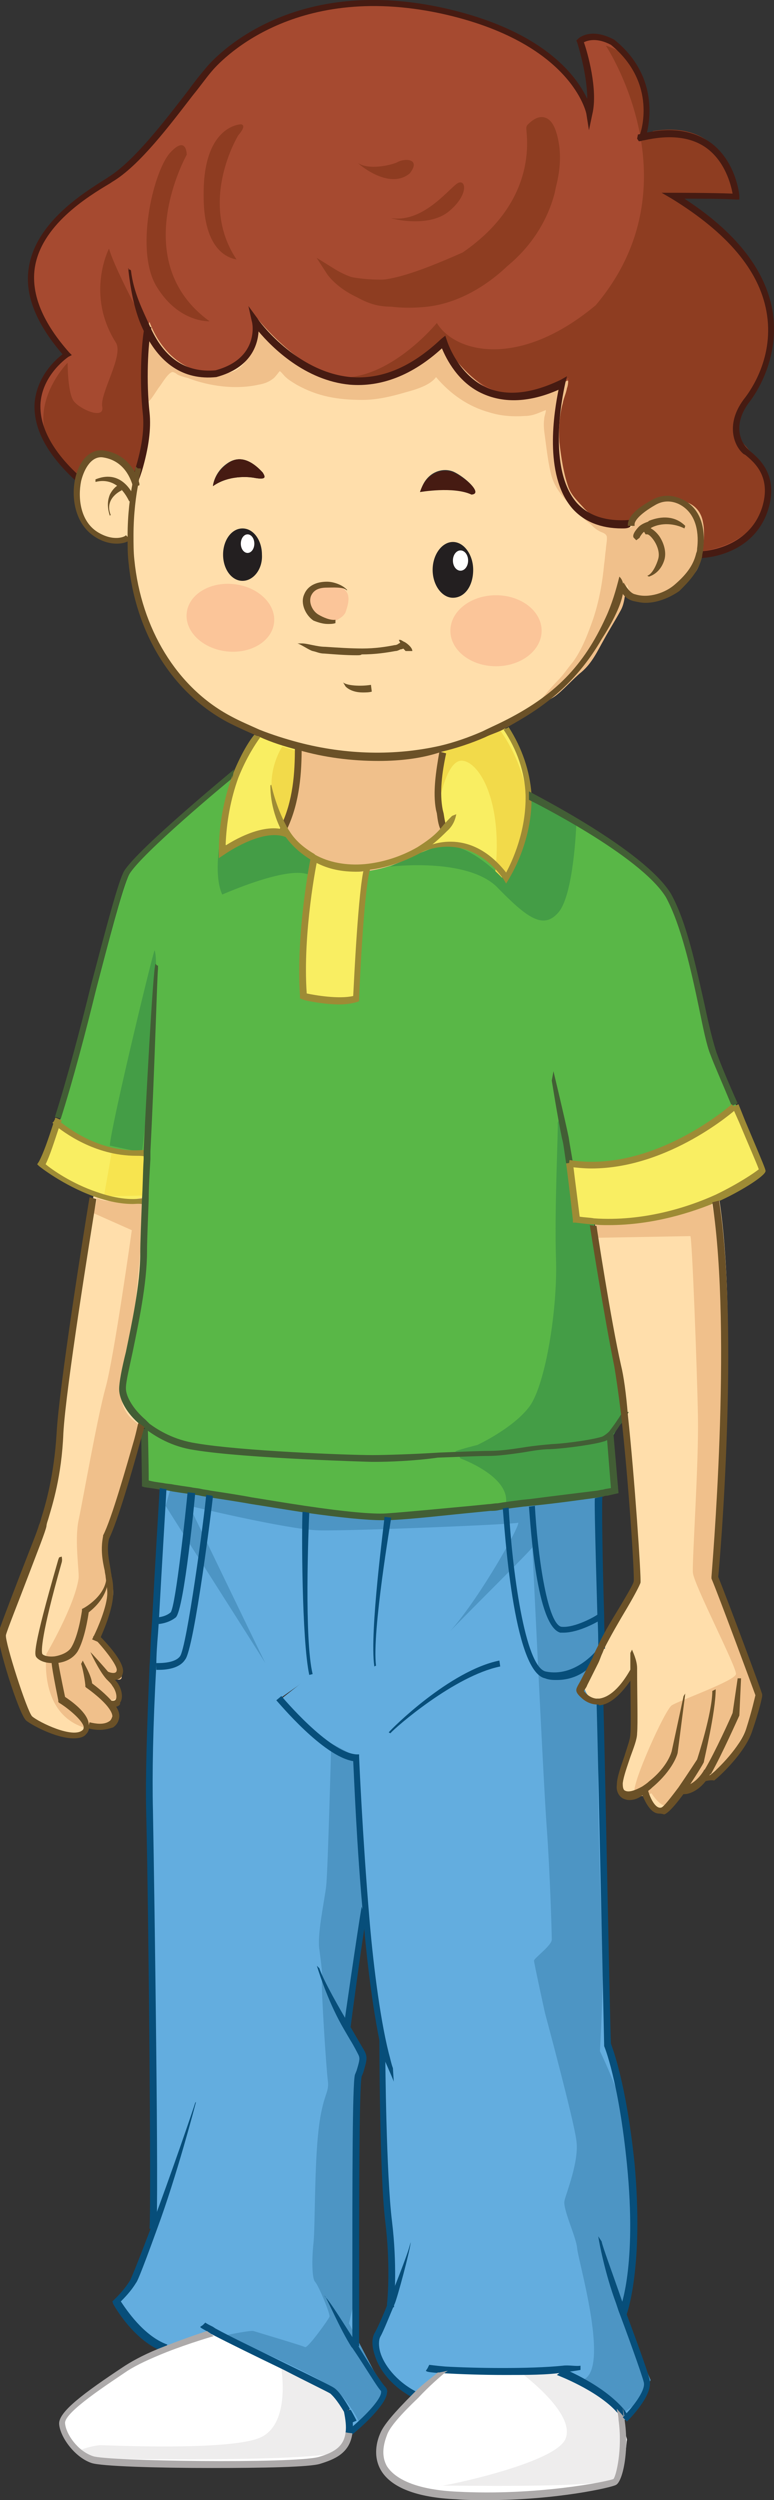 <?xml version="1.0" encoding="utf-8"?>
<!-- Generator: Adobe Illustrator 21.1.0, SVG Export Plug-In . SVG Version: 6.00 Build 0)  -->
<svg version="1.1" id="Layer_1" xmlns="http://www.w3.org/2000/svg" xmlns:xlink="http://www.w3.org/1999/xlink" x="0px" y="0px"
	 viewBox="0 0 91.6 295.7" style="enable-background:new 0 0 91.6 295.7;" xml:space="preserve">
<rect x="0" y="0" width="91.6" height="295.7" fill="#333333" stroke="none"/>
<style type="text/css">
	.st0{fill:#A64A30;}
	.st1{fill:#FFDEAB;}
	.st2{fill:#63ADDF;}
	.st3{fill:#59B747;}
	.st4{fill:#F9EE62;}
	.st5{fill:#FFFFFF;}
	.st6{fill:#461B12;}
	.st7{fill:#231F20;}
	.st8{fill:#F2DA4A;}
	.st9{fill:#8E3D21;}
	.st10{fill:none;stroke:#8E3D21;stroke-miterlimit:10;}
	.st11{fill:#8E3C21;}
	.st12{fill:#449D46;}
	.st13{fill:#F7E44F;}
	.st14{fill:#F0C08B;}
	.st15{fill:#4D95C4;}
	.st16{fill:#EEEDED;}
	.st17{fill:#FBC599;}
	.st18{fill:#6B5127;}
	.st19{fill:#9E8B35;}
	.st20{fill:#425E35;}
	.st21{fill:#074E7A;}
	.st22{fill:#ADAAAA;}
</style>
<g>
	<g>
		<g>
			<path class="st0" d="M77.4,59.4c-0.5,0.3-2.6,1.4-2.7,2.6c-12.5,1.1-8-16.6-8-16.6c-11.2,5.3-14.1-4.9-14.1-4.9
				C40.4,52.3,30.3,38,30.3,38s1,4.7-4.7,6.2c-4.4,0.5-6.8-2.4-8.2-5.5c-0.3,1.9-0.6,6.5-0.2,10.1c0.3,2.5-0.4,5.3-0.9,6.8l0,0
				c0,0.2-0.2,0.8-0.3,1.6c-0.2-0.7-1-3.2-3.8-3.6c-1.5-0.3-2.6,1.2-3,3C-0.7,47.6,8,42,8,42c-10.6-11.6,1.2-18.3,5.2-20.8
				c4-2.5,9-9.9,11.5-12.9c2.5-3,11.5-10.4,27.5-6.9c16,3.5,17.5,12.2,17.5,12.2c0.7-3.3-1.1-8.6-1.1-8.6S70,3.6,72.5,5
				C78.5,9.8,76,16.1,76,16.1l0,0.1c10.2-2.4,11,7.1,11,7.1c-2.3-0.1-7.4-0.1-7.4-0.1c16.7,10.2,11.1,21.1,8.8,24
				c-2.3,2.9-1.2,5.3-0.2,6.2c1,0.9,3.6,2.6,2.3,6.8c-1.7,5-7.1,5.4-7.6,5.4l-0.3-0.1c0.1-0.2,0.1-0.4,0.1-0.6
				c0.3-2.2-0.2-4.6-2.4-5.7C79.4,58.9,78.3,58.9,77.4,59.4z"/>
		</g>
		<g id="XMLID_3_">
			<g>
				<g>
					<path class="st1" d="M88.7,204.5c-0.8,2.3-3.5,4.9-4.4,5.6l-0.5-0.4c-1.2,1.8-2.7,2.2-3,2l-0.2-0.2c-0.9,1.2-1.8,2.4-2.3,2.5
						c-1.1,0.3-1.8-1.8-1.9-2.2c-1.9,1.2-2.9,0.6-2.9-0.8c0.1-1.6,1.6-4.6,1.6-6c0.1-1,0-5.2,0-7.7c-1.6,2.8-3.1,3.7-4.1,3.8
						c-1.4,0.1-2.3-1.1-2.3-1.2c0-0.2,0.9-1.6,1.8-3.5c0.2-0.3,0.3-0.7,0.5-1.1c0.1-0.2,0.2-0.4,0.3-0.6c1.2-2.5,4.1-7,4.3-7.7
						c0.1-0.6-0.6-12-1.5-19.8c-0.3-2.4-0.6-4.5-0.8-5.8c-1.1-5.3-2.9-16.7-2.9-16.7l0-0.3c5.8,0.4,10.9-1.2,14.6-2.9l0.1,0.2
						c2.5,15.9-0.3,44.6-0.3,44.6c1.1,2.5,5.2,13.9,5.2,13.9S89.6,201.9,88.7,204.5z"/>
				</g>
				<g>
					<path class="st2" d="M74.6,256c1.3,12.3-0.8,17.1-0.8,17.1l-0.2,0.1c1.4,3.8,2.9,7.7,3,8.6c0.3,1.6-2.6,4.4-2.6,4.4l-0.4,0.1
						c0-0.4-0.1-0.8-0.2-1.2c-2.4-2.8-6.7-4.4-6.7-4.4l0-0.3c-4,0.4-10.6,0.3-13.9,0.1c-0.3,0.3-1.8,1.6-3.4,3.1l-0.2-0.2
						c-3.8-2-5.2-5.6-4.4-7.1c0.3-0.6,1-2.1,1.7-3.8c0.1-1.1,0.3-5.1-0.2-9.8c-0.7-5.6-0.8-19.5-0.8-19.5l0.4-0.1
						c-1-4-1.8-10.1-2.3-16.1c-0.9-9.6-1.2-18.9-1.2-18.9c-3.5-0.3-9.2-7.1-9.2-7.1L37,198c-1-4.4-0.9-18.4-0.8-19.5
						c3.6,0.5,7.7,1,9.7,0.9c3.4-0.2,8.9-0.8,12.1-1.1c0.5,0,1.1-0.1,1.8-0.2l0,0.4c0,0,1,18.8,4.7,19.6c3.7,0.8,5.6-1.8,5.6-1.8
						l0.3,0.1c-0.8,1.8-1.8,3.3-1.8,3.5c0,0.1,0.8,1.3,2.3,1.2c0.2,7.1,0.9,40.7,0.9,40.7S73.5,245.8,74.6,256z"/>
				</g>
				<g>
					<path class="st1" d="M25.2,57.5c2.1-1.5,4.8-1,4.8-1c1.6,0.3,1.4-0.1,1.1-0.6c-0.9-1-2.5-2.3-4.2-1.1
						C25.3,55.9,25.2,57.5,25.2,57.5z M74.6,62.1c0.1-1.2,2.2-2.3,2.7-2.6c0.9-0.5,2-0.6,3-0.1c2.3,1,2.7,3.4,2.4,5.7
						c0,0.2-0.1,0.4-0.1,0.6c-0.4,1.6-1.3,2.8-2.6,3.9c-1.3,1.1-3.4,1.8-5,1.3c-0.7-0.2-1.1-0.6-1.4-1.2l-0.2,0
						c-0.3,1.7-0.8,3.3-1.7,4.8c-1.7,3-4.5,6-7.1,8.2c-1.5,1.3-3.2,2.5-5,3.4c-0.7,0.4-1.5,0.8-2.2,1.1c-1.6,0.7-3.3,1.3-5.1,1.7
						c-5.5,1.3-11.5,1.1-17-0.4c-1.6-0.4-3.2-0.9-4.7-1.6c-1.2-0.5-2.3-1-3.4-1.6c-6.9-3.7-10.9-11.1-11.6-18.8
						c-0.1-1-0.1-2-0.1-2.9c0-2.5,0.3-4.8,0.6-6.2c0.2-0.9,0.3-1.5,0.3-1.6l0,0c0.5-1.5,1.2-4.2,0.9-6.8c-0.4-3.6-0.2-8.2,0.2-10.1
						c1.4,3.1,3.8,6,8.2,5.5c5.7-1.5,4.7-6.2,4.7-6.2s10.1,14.2,22.3,2.5c0,0,2.9,10.2,14.1,4.9C66.7,45.4,62.1,63.2,74.6,62.1z
						 M55.8,58.4c1.3-0.1-0.8-2-2.1-2.6c-1.4-0.6-3.3,0.1-3.9,2.2C49.7,58.1,53.8,57.5,55.8,58.4z M55.7,67.5c0-1.6-0.9-2.9-2-2.9
						c-1.1,0-2.1,1.3-2.1,2.9c0,1.6,0.9,2.9,2.1,2.9C54.7,70.4,55.7,69.1,55.7,67.5z M30.7,65.5c0-1.5-0.9-2.7-1.9-2.7
						c-1.1,0-1.9,1.2-1.9,2.7c0,1.5,0.9,2.7,1.9,2.7C29.8,68.3,30.7,67,30.7,65.5z"/>
				</g>
				<g>
					<path class="st1" d="M6.5,196.4c-0.1,0.2,0.8,4.5,0.8,4.5s2.8,1.7,3,3.1c0.1,0.3,0,0.6-0.2,0.8c-1.3,1.3-5.7-0.9-6.6-1.6
						c-0.8-0.7-3.4-9-3.2-10c0.2-1,4.6-11.8,4.8-12.9c0.3-1.1,1.7-4.8,2.1-11c0.3-5.8,3.6-25.9,3.9-28.1c1.8,0.6,3.8,1,5.8,0.7
						c-0.1,2.8-0.2,5-0.2,6.2c0.1,5.9-2.4,14.1-2.4,16.1c0,1.1,0.8,2.6,2.4,4c-0.2,0.4-2.9,10.9-4.3,13.5c-0.3,1.6,0.1,3.1,0.3,4.6
						l-0.6,0.1c0.1,2.6-2.3,4.1-2.3,4.1s-0.4,3.1-1.3,4.6c-0.4,0.7-1.3,1.1-2.2,1.2L6.5,196.4z"/>
				</g>
				<g>
					<path class="st3" d="M86.9,130.9c0,0-9.3,8.3-19.5,6.6c0.4,3,0.8,6.7,0.8,6.7c0.7,0.1,1.4,0.2,2.1,0.2l0,0.3
						c0,0,1.7,11.4,2.9,16.7c0.3,1.3,0.6,3.3,0.8,5.8c-0.1,0.2-0.3,0.6-0.6,1c-0.2,0.3-0.6,0.9-1,1.4c-0.3,0.3-0.6,0.6-0.9,0.7
						c-0.9,0.3-4,0.8-6.1,0.9c-2.1,0.1-5,0.8-7.3,0.8c-2.3,0-11.6,0.6-13.9,0.5c-2.4-0.1-15.5-0.5-21-1.4c-2.3-0.4-4.2-1.3-5.6-2.4
						c-0.2-0.2-0.4-0.3-0.5-0.5c-1.6-1.3-2.4-2.9-2.4-4c0-2.1,2.5-10.2,2.4-16.1c0-1.3,0.1-3.5,0.2-6.2c0.1-1.7,0.2-3.6,0.3-5.6h0
						c-5.5,0.5-9.7-2.8-10.6-3.6c0.1-0.2,0.1-0.3,0.2-0.5c3-9.7,6.9-26.9,8.2-29c1.6-2.6,12.3-11.4,12.5-11.5l0.3,0.1
						c-0.8,2.3-1.6,5.2-1.6,8.9c0,0,4.6-3.3,7.6-2.1l0,0c0.7,1.1,1.7,2.1,3.1,2.9c-0.2,1-1.8,9.4-1.3,16.4c0,0,4.2,1,6.2,0.3
						c0,0,0.5-12.6,1.3-15.4v-0.1c2.2-0.2,4.4-0.9,6.3-2.1l0.1,0.3c0.6-0.3,5.6-2.9,9.9,3.1c0,0,2.9-4.3,2.7-9.9l0.3,0
						c0,0,13.3,6.7,16.5,11.9c2.9,5.2,4.1,15.5,5.3,18.7c0.5,1.3,1.5,3.6,2.5,6c0,0,0,0.1,0.1,0.1L86.9,130.9z"/>
				</g>
				<g>
					<path class="st2" d="M22.6,176.3c-0.1,1.4-1.5,14.2-2.2,14.8c-0.8,0.7-2,0.7-2,0.7h-0.1c0.4-7.6,0.8-14.2,0.9-16
						C20.2,175.9,21.4,176.1,22.6,176.3z"/>
				</g>
				<g>
					<path class="st4" d="M11.2,141.1c-3.6-1.3-6.4-3.6-6.4-3.6c0.6-1,1.2-2.8,1.9-4.9c0.9,0.8,5.1,4.1,10.6,3.6h0
						c-0.1,2-0.2,3.9-0.3,5.6C15.1,142.2,13,141.8,11.2,141.1z"/>
				</g>
				<g>
					<path class="st2" d="M18.5,191.8c0,0,1.2,0,2-0.7c0.7-0.6,2.1-13.4,2.2-14.8c0.8,0.1,1.6,0.3,2.3,0.4
						c-0.2,1.5-2.4,18.5-3.3,19.5c-0.9,1-3.1,0.9-3.1,0.9l-0.4,0C18.2,195.3,18.3,193.5,18.5,191.8L18.5,191.8z"/>
				</g>
				<g>
					<path class="st3" d="M19.3,175.8c-1.2-0.2-2-0.3-2-0.3s-0.1-6.3-0.1-6.5l0.2-0.3c1.4,1.1,3.3,2,5.6,2.4
						c5.5,0.9,18.6,1.4,21,1.4c2.4,0.1,11.6-0.5,13.9-0.5c2.3,0,5.1-0.7,7.3-0.8c2.1-0.1,5.3-0.6,6.1-0.9c0.3-0.1,0.7-0.4,0.9-0.7
						l0.6,6.7c0,0,0,0-1,0.2c-0.2,0-0.5,0.1-1,0.2c-1.7,0.2-5,0.7-8,1c-1.2,0.1-2.3,0.3-3.2,0.4c-0.7,0.1-1.3,0.2-1.8,0.2
						c-3.2,0.3-8.7,0.9-12.1,1.1c-2,0.1-6.1-0.4-9.7-0.9c-2.6-0.4-5-0.8-6.3-1c-1.1-0.2-3-0.5-5-0.8c-0.8-0.1-1.6-0.3-2.3-0.4
						C21.4,176.1,20.2,175.9,19.3,175.8z"/>
				</g>
				<g>
					<path class="st1" d="M11.5,193.6c0.8,0.8,3.1,3.3,2.7,4.2c-0.2,0.6-0.8,0.6-1.3,0.5c0.3,0.3,0.6,0.6,0.7,0.8
						c0.7,0.8,1,2.8-0.8,2.3l-0.1,0.1c0.4,0.5,0.7,1.1,0.7,1.5c-0.3,1.4-2.1,1.2-3.1,0.9h0c-0.2-1.3-3-3.1-3-3.1s-0.9-4.3-0.8-4.5
						l0-0.1c0.8-0.1,1.7-0.5,2.2-1.2c0.9-1.5,1.3-4.6,1.3-4.6s2.4-1.5,2.3-4.1l0.6-0.1c0.1,0.7,0.2,1.3,0.2,2
						C13.1,190,12,192.6,11.5,193.6z"/>
				</g>
				<g>
					<path class="st5" d="M41.4,287.8c-0.2,1.8-1.5,2.7-3.5,3.3c-2.8,0.8-25.1,0.6-26.9-0.1c-1.8-0.7-3.4-2.9-3.5-4.3
						c-0.1-1.4,4.4-4.4,7.6-6.5c1.2-0.8,2.9-1.6,4.6-2.3c2.8-1.1,5.6-1.9,5.6-1.9l0.1-0.2c3.6,1.9,13.4,6.6,14,7
						c0.5,0.3,1.2,1.5,1.8,2.4v0C41.4,286.2,41.4,287.1,41.4,287.8z"/>
				</g>
				<g>
					<path class="st1" d="M37.1,101.5c-1.4-0.8-2.4-1.9-3.1-2.9c-0.1-0.2-0.2-0.4-0.3-0.6c1.4-3,1.7-6.2,1.7-9.5l0-0.1
						c5.5,1.5,11.5,1.7,17,0.4l0,0.2c-0.4,2.1-0.8,4.7-0.4,6.8c0.1,0.8,0.3,1.8,0.6,2.4l0,0c-0.8,0.9-1.8,1.8-2.9,2.4
						c-1.9,1.1-4.1,1.8-6.3,2.1C41.2,102.9,39,102.6,37.1,101.5C37.2,101.5,37.1,101.5,37.1,101.5z"/>
				</g>
				<g>
					<path class="st2" d="M25.3,276c0,0-2.8,0.8-5.6,1.9l0-0.1c-3.5-1.2-5.9-5.5-5.9-5.5s1.2-1.1,2-2.3c0.3-0.5,1.3-3.1,2.5-6.4
						c0.3-2.4-0.1-37.4-0.4-49.3c-0.1-4.5,0.1-10.8,0.4-17.2l0.4,0c0,0,2.2,0.1,3.1-0.9c0.9-1,3.1-18,3.3-19.5c2,0.3,3.9,0.6,5,0.8
						c1.3,0.2,3.6,0.6,6.3,1c-0.1,1.1-0.2,15.1,0.8,19.5l-4.1,2.9c0,0,5.6,6.8,9.2,7.1c0,0,0.3,9.3,1.2,18.9l-0.4,0
						c-0.5,2.9-1.8,12.7-1.8,12.7l-0.1,0c0.9,1.6,1.7,2.9,1.8,3.1c0.3,0.6,0.1,0.9-0.4,2.7c-0.5,1.8-0.2,30.2-0.3,31.9
						c1.4,2.3,2.8,4.5,3.3,5.1c0.9,1.1-3.2,4.5-4,5.3c0.1-0.7,0-1.6-0.2-2.6v0c-0.6-0.9-1.3-2.1-1.8-2.4c-0.7-0.4-10.5-5.1-14-7
						L25.3,276z"/>
				</g>
				<g>
					<path class="st5" d="M73.5,286.2c0.6,3.8-0.3,7.2-0.8,7.4c-0.5,0.3-8.9,2.1-18.7,1.6c-9.8-0.5-9.7-4.8-8.6-7.2
						c0.5-1.1,2.2-2.9,3.8-4.5c1.6-1.5,3.1-2.8,3.4-3.1c3.3,0.2,10,0.3,13.9-0.1l0,0.3c0,0,4.3,1.7,6.7,4.4
						C73.4,285.4,73.5,285.8,73.5,286.2z"/>
				</g>
				<g>
					<path class="st4" d="M26.3,100.7c0-3.7,0.7-6.6,1.6-8.9c1.1-2.8,2.4-4.5,2.8-5c1.5,0.6,3.1,1.2,4.7,1.6l0,0.1
						c0,3.4-0.3,6.5-1.7,9.5c0.1,0.2,0.2,0.4,0.3,0.6l0,0C30.9,97.4,26.3,100.7,26.3,100.7z"/>
				</g>
				<g>
					<path class="st4" d="M87,130.8c1.5,3.6,3.1,7.3,3.1,7.5c0,0.2-2,1.7-5.3,3.3c-3.6,1.7-8.8,3.3-14.6,2.9c-0.7,0-1.4-0.1-2.1-0.2
						c0,0-0.4-3.7-0.8-6.7c10.2,1.6,19.5-6.6,19.5-6.6L87,130.8z"/>
				</g>
				<g>
					<path class="st2" d="M71.1,191.2c0,1.7,0.1,3,0.1,3.6c-0.1,0.2-0.2,0.4-0.3,0.6c-0.2,0.4-0.3,0.8-0.5,1.1l-0.3-0.1
						c0,0-2,2.6-5.6,1.8c-3.7-0.8-4.7-19.6-4.7-19.6l0-0.4c0.9-0.1,2-0.2,3.2-0.4v0c0,0,0.8,14.1,3.4,14.9
						C68.1,192.9,70.6,191.4,71.1,191.2z"/>
				</g>
				<g>
					<path class="st2" d="M70.9,176.7c-0.1,0.5,0.1,9.2,0.2,14.4c-0.4,0.3-3,1.8-4.8,1.5c-2.6-0.8-3.4-14.9-3.4-14.9v0
						C65.9,177.4,69.2,176.9,70.9,176.7z"/>
				</g>
				<g>
					<path class="st4" d="M52.6,98.2L52.6,98.2c-0.4-0.7-0.5-1.7-0.7-2.5c-0.4-2.1,0-4.7,0.4-6.8l0-0.2c1.7-0.4,3.4-1,5.1-1.7
						c0.8-0.3,1.5-0.7,2.2-1.1c2,2.8,2.7,5.6,2.8,8.2c0.2,5.5-2.7,9.9-2.7,9.9c-4.4-6-9.3-3.4-9.9-3.1l-0.1-0.3
						C50.8,100,51.8,99.1,52.6,98.2z"/>
				</g>
				<g>
					<path class="st6" d="M53.7,55.9c1.4,0.6,3.5,2.5,2.1,2.6c-2.1-1-6.1-0.3-6.1-0.3C50.4,56,52.3,55.3,53.7,55.9z"/>
				</g>
				<g>
					<path class="st7" d="M53.6,64.6c1.1,0,2,1.3,2,2.9c0,1.6-0.9,2.9-2,2.9c-1.1,0-2.1-1.3-2.1-2.9C51.6,65.9,52.5,64.6,53.6,64.6z
						"/>
				</g>
				<g>
					<path class="st4" d="M43.4,102.7L43.4,102.7c-0.8,2.9-1.3,15.5-1.3,15.5c-2,0.7-6.2-0.3-6.2-0.3c-0.5-7,1.1-15.4,1.3-16.4
						c0,0,0.1,0.1,0.1,0.1C39,102.6,41.2,102.9,43.4,102.7z"/>
				</g>
				<g>
					<path class="st6" d="M31.1,55.9c0.3,0.5,0.5,0.9-1.1,0.6c0,0-2.7-0.5-4.8,1c0,0,0.1-1.5,1.8-2.7C28.6,53.6,30.2,54.9,31.1,55.9
						z"/>
				</g>
				<g>
					<path class="st7" d="M28.7,62.8c1.1,0,1.9,1.2,1.9,2.7c0,1.5-0.9,2.7-1.9,2.7c-1.1,0-1.9-1.2-1.9-2.7
						C26.8,64,27.7,62.8,28.7,62.8z"/>
				</g>
				<g>
					<path class="st1" d="M9.3,56.7c0.4-1.9,1.5-3.3,3-3c2.8,0.5,3.6,3,3.8,3.6c-0.3,1.4-0.6,3.7-0.6,6.2h-0.2
						c-0.2,0.2-1.8,1-3.9-0.4C9.3,61.7,8.8,58.9,9.3,56.7z"/>
				</g>
				<path class="st8" d="M51.9,95.2c0.1-0.4,1-5.7,3-5.2c1.9,0.4,4.4,4.6,3.8,12.3l-0.1,1l1.1,0.7c0,0,3.1-3.7,2.7-9.7
					c-0.7-4.9-3.5-8.3-3.5-8.3s-4.6,2.4-6.9,2.8L51.9,95.2z"/>
				<path class="st8" d="M33.4,88.3c0,0-2.2,3.3-0.8,7c1,2.6,1.1,2.6,1.3,2.4c0.1-0.2,0.9-1.3,1-1.6c0.1-0.3,0.4-7.2,0.4-7.2"/>
			</g>
		</g>
		<path class="st9" d="M63,14.7c0,6.2-3.2,13.2-8.9,16.3c-4.2,2.3-11.5,2.9-15.8,0.7c1.7,1.9,3.7,3.8,6.3,4.4c2.8,0.6,6-0.5,8.7-1.2
			c5.8-1.5,10.7-6,12.3-11.9c0.6-2.2,1.2-11.3-2.9-7.6"/>
		<path class="st9" d="M71.7,5.4c0,0,10.9,16.4-1.2,30.7c-9.1,7.6-16.7,5.6-18.8,2.1c0,0-5.8,7.1-12,6.4c0,0,7.7,3,12.7-4.4
			c0,0,5.6,11.1,14.9,4.5c0,0-5.8,16.5,7,17.6c0.6-0.1,1.8-3.9,6.1-3c2.4,0.6,2.7,3,2.6,5.9c0,0,4.6-0.4,6.9-3.9
			c1.9-2.9,0.9-5.7-1.8-8.7c-1.9-2.1-0.5-4.1,0.5-5.2c1-1,5.8-10.1-0.4-17.2c-5-5.6-9-7-9-7l7.9-0.1c0,0-0.6-9.1-9.8-7.6l-0.8,0.5
			C76.4,16.3,78.1,7.3,71.7,5.4z"/>
		<path class="st10" d="M62.8,15.1c-0.2,0.1,2,8.5-7.8,15.2c-8.8,3.9-11.9,4.3-15.9,1.8c0,0,2.9,4.5,11.2,3.7
			c8.4-0.8,16.3-10.7,15.4-18.4C65.1,13.2,63.6,14.3,62.8,15.1z"/>
		<path class="st11" d="M46.3,25.8c-0.2,0,4.2,1.2,6.7-0.7c2.4-1.9,2.2-3.8,1.3-3.5C53.4,21.9,50.3,26.4,46.3,25.8z"/>
		<path class="st11" d="M42.4,19.3c-0.2-0.1,3.6,3.3,6.1,1.2c1.4-1.8-0.7-1.8-1.5-1.3C46.1,19.6,43.6,20.1,42.4,19.3z"/>
		<path class="st11" d="M28.2,16c0,0-4.8,7.8-0.2,14.7c-0.1-0.1-3.9-0.2-3.9-7.5c-0.1-7.2,3.2-8.4,4.4-8.5
			C29.3,14.8,28.2,16,28.2,16z"/>
		<path class="st11" d="M22.1,18.3c0,0-7.1,12.6,2.7,19.7c0,0-3.6,0.2-6.2-4c-2.7-4.2-0.5-13.6,1.5-15.9
			C22.1,15.9,22.1,18.3,22.1,18.3z"/>
		<path class="st11" d="M12.9,29.4c0,0-2.8,5.4,0.8,11.1c1,1.5-1.9,6-1.6,7.6c0.3,1.6-2.7,0.3-3.4-0.7c-0.7-1-0.7-4.5-0.7-4.5
			s-7.2,7.3,1.2,13.5c0.3-0.1,1.7-4.1,4.1-2.5c1.9,1.2,3,3.3,3,3.3s0.8-3.5,1-4.9c0.1-1.4-0.7-11.4,0.4-12.8
			C17.8,39.5,13.7,32.2,12.9,29.4z"/>
		<path class="st12" d="M27,94.7c0.2-0.4-2.3,7.6-0.7,11.1c0.5-0.2,7.5-3.3,10.1-2.4c0,0,1.1-1.4,0.8-1.9c-0.3-0.4-3.2-2.9-3.2-2.9
			s-4.1-0.4-6.7,1.5C26.4,100.7,25.6,97.4,27,94.7z"/>
		<path class="st12" d="M46.2,102.5c0,0,8.8-1.1,12.5,2.3c3.7,3.8,5.6,5.2,7.4,3.1c1.8-2.1,2.1-10.3,2.1-10.3l-5.6-3.1
			c0,0,0,6.8-3.2,9.3c0,0-4.5-4.9-7.9-3.6C47.9,101.5,46.2,102.5,46.2,102.5z"/>
		<path class="st12" d="M18.3,112.4c-0.1-0.2-5.2,20.9-5.3,23.1l3.8,0.8C16.9,136.2,19.1,114.5,18.3,112.4z"/>
		<path class="st13" d="M13.2,136.4l-0.9,5.1c0,0,4.7-0.1,4.8-0.1c0.1,0,0.2-4.8,0.2-4.8S14.6,136.1,13.2,136.4z"/>
		<path class="st14" d="M13,201.1c0,0,1,0,1-0.7c0-0.7-1.5-2.6-1.4-2.4c0.1,0.2,1.7,1.1,1.8,0.4c0.1-0.7-2.6-4.5-2.6-4.5
			s1.7-4.3,1.6-5.7c-0.1-1.4-1.1-4.6-1.1-4.6s4.4-14,4.5-14.9c0,0-3-1.5-2.3-4.3c1.6-6.3,2.5-22.3,2.6-22.8c0,0-4.1,1-5.6,0.1
			l-0.4,1.8l4.5,2c0,0-2.1,15-3.1,18.6c-1,3.6-2.7,13.4-3.2,15.7c-0.5,2.4,0.1,6.1,0,6.9c-0.5,3.3-3.8,8.9-3.8,8.9s-1,7.2,4.7,8.8
			c0,0,2.5-0.6,2.9-0.5c0.4,0.1,0.5-0.3,0.5-0.3s0-2-1-2.4"/>
		<path class="st14" d="M70.4,144.1l0.1,2.3c0,0,11-0.2,11.2-0.2c0.2,0,0.8,15.8,0.9,21.4c0.1,5.5-0.7,17-0.6,18.4
			c0.1,1.4,5.2,11.2,5.1,12c-0.1,0.8-6.9,3.2-7.6,3.7c-0.8,0.5-4.8,9.4-4.4,10.3c0.4,0.9,2,0.1,2,0.1s1.4,2.2,2.1,1.2
			c0.8-0.9,1.8-2,1.8-2s2,0,2.5-0.7c0.5-0.7,1.2-1.3,1.2-1.3s0.6,0.4,0.9-0.1c0.4-0.5,4.3-6.9,4.2-8.6c-0.1-1.7-1.7-5.8-2.9-8.4
			c-1.3-2.6-2.4-6.5-2.4-6.5s1-17.4,1.2-22.9c0.1-4.3-0.3-17-1.7-21.2C84.1,141.6,77.6,145.2,70.4,144.1z"/>
		<path class="st12" d="M66,132.8c0.1,0.2-0.4,10.3-0.2,16.1c0.2,5.8-1.2,14.7-3.1,17.4c-1.9,2.6-6.2,4.6-6.2,4.6s-2.8,0.7-2.6,0.8
			c0.2,0.1,0.6,0.8,0.6,0.8s5.6,2,5.4,5.1c-0.2,3.1,0.1,0.6,0.1,0.6l12.8-2.1l-0.3-6.2l1.4-2.4c0,0-1.1-8.5-1.3-9.2
			c-0.2-0.7-1-5.8-1-6.2c0-0.4-1.3-7.7-1.5-7.8c-0.2-0.2-2.1,0.2-2,0c0.1-0.2-1.6-12.6-1.6-12.6L66,132.8z"/>
		<g id="XMLID_2_">
			<g>
				<path class="st15" d="M75.7,283.9c-0.2,0.3-2.1,1.6-2.1,1.6l-2.4-2.2l-2.1-1.8c0,0-2.5,1.6,0.2-0.2c2.7-1.9-0.9-14-1-15.4
					c-0.1-1.3-1.7-4.6-1.5-5.6c0.2-0.9,1.8-4.8,1.4-7.2c-0.3-2.4-3.7-15-3.7-15s-1.3-5.9-1.3-6.2c0-0.3,2.1-1.8,2.1-2.5
					c0-0.7-0.2-7.9-0.6-13.3c-0.4-5.4-1.7-33.2-1.7-33.1c0,0.2-6.8,6.9-9.7,9.9c3.7-4.2,8.5-12.9,8-12.8c-0.5,0.2-19.9,1-23.6,0.9
					c-3.7-0.1-15.3-2.9-15.3-2.9s8,16.6,9,18.6c-1.3-2.1-11-17.3-11.8-18.6l0.6-2.1l1.2,0.3c0,0,18.1,3.1,24.7,3.1
					c6.7,0,25-2.7,25-2.7l-0.1,9l0,9c0,0-0.1,0.3-1.2,2.3c-2.1,3.6,1.3,4.5,1.3,4.5s-0.2,5.6-0.3,8s0.3,17.1,0.5,20.7
					c0.2,3.6-0.3,12.4-0.3,12.4s2.9,5.8,3.5,10.3c0.6,4.5,0.4,15.3,0.4,16.2s-1.2,3.8-1.3,4.1c-0.1,0.3,3.4,8.3,3.4,8.3
					S75.9,283.7,75.7,283.9z"/>
			</g>
			<g>
			</g>
		</g>
		<path class="st15" d="M39.2,206.2c0,0-0.4,15.2-0.6,16.9c-0.2,1.7-1.1,5.8-0.8,7.5c0.2,1.6,0.4,2.9,0.3,3.7
			c-0.1,0.8,0.5,10.3,0.7,11.8c0.2,1.5-0.6,1.5-1.1,5.8c-0.5,4.3-0.4,11.6-0.6,13.4c-0.2,1.8-0.2,4.2,0.2,4.6
			c0.4,0.4,1.8,3.8,1.7,4.1c-0.1,0.3-2.6,3.8-2.9,3.6c-0.4-0.2-5.8-1.8-6.1-1.9c-0.3-0.1-2.9,0.4-3.2,0.5c-0.3,0.1,11.8,5,13.5,7
			c1.8,2,2.4,3.9,2.5,3.6c0.2-0.2,2.9-3.6,2.9-3.6l-4.4-8.4l0.8-3.4l-0.1-7.6c0,0,0.3-17.5,0.7-18.8c0.4-1.2,0.1-1.8-0.1-2.1
			c-0.1-0.3-1.6-2.8-1.5-3.1c0.2-0.3,1.3-10.3,1.6-11c0.4-0.6,0.1-12.5,0-12.9c-0.1-0.5-0.3-8-0.3-8L39.2,206.2z"/>
		<path class="st16" d="M33.3,280.1c0,0.2,1.1,6.6-2.5,8.2c-3.6,1.6-18.2,0.9-18.9,0.9c-0.6,0-2.1,0.4-2.4,0.6c-0.2,0.2,1.9,1,2.2,1
			c0.2,0,27.4,0.5,28.8-1c1.4-1.5,1.2-5.4-0.4-6.6C38.6,282,33.3,280.1,33.3,280.1z"/>
		<path class="st16" d="M62,280.9c0.2,0.2,6.2,4.7,4.9,7.6c-1.3,2.9-14.6,5.6-14.7,5.5c-0.1-0.1,19.8,0.4,20.8-0.9
			c1.1-1.3,1.1-4.3,1.2-4.5c0.1-0.2-1.3-3.4-1.3-3.4s-3.9-3.7-5.3-4.3C66.3,280.5,62,280.9,62,280.9z"/>
		<path class="st14" d="M17.4,47.4c0.1,0.6,1.1-1.2,1.5-1.7c0.3-0.4,1-1.6,1.5-1.7c0.2,0,0.5,0.2,0.6,0.3c0.4,0.2,0.8,0.3,1.2,0.4
			c2.6,1,5.7,1.4,8.4,0.8c0.6-0.1,1.2-0.3,1.7-0.7c0.2-0.1,0.7-0.8,0.8-0.9c0.1,0,0.5,0.5,0.6,0.6c0.4,0.4,0.9,0.7,1.4,1
			c2.5,1.4,4.9,1.8,7.8,1.8c1.7,0,3.4-0.4,5.1-0.9c1.1-0.3,2.9-0.8,3.6-1.8c1.7,2,3.8,3.5,6.4,4.2c1.3,0.4,2.7,0.5,4.1,0.4
			c1,0,1.7-0.4,2.5-0.7c0,0.4-0.2,0.7-0.2,1.1c-0.1,0.7,0,1.4,0.1,2.1c0.2,1.5,0.4,3.3,0.8,4.7c0.5,1.6,1.6,2.7,2.7,3.9
			c0.6,0.6,1.2,1.2,1.9,1.7c0.3,0.3,0.6,0.6,1,0.8c0.3,0.2,0.7,0.2,0.9,0.6c0.1,0.4-0.1,1.2-0.1,1.6c-0.1,0.6-0.1,1.1-0.2,1.7
			c-0.2,2.2-0.6,4.4-1.3,6.5c-0.6,1.7-1.3,3.6-2.4,5.1c-0.6,0.7-1.1,1.5-1.8,2.2c-0.7,0.7-2.3,2.6-2.8,3.3c0.6-0.4,1.8-1,2.4-1.4
			c0.9-0.6,2.3-2.2,3.2-2.9c1.3-1.1,1.9-2.5,2.7-3.9c0.6-1.1,1.3-2.2,1.9-3.3c0.6-1,0.5-2.1,0.8-3.2c0.1,0.5,0.4,1,0.7,1.4
			c0.4,0.6,1.1,0.5,1.8,0.4c0.7,0,1.7,0,2.4-0.3c0.4-0.2,0.8-0.6,1.1-1c0.7-0.6,1.4-1.1,2-1.8c0.6-0.7,0.9-2,1-2.9
			c0.1-1,0.2-2.2,0-3.1c-0.3-1.9-1.9-2.8-3.8-2.6c-1,0.1-2.2,0.5-3.1,1c-0.9,0.5-1,0.9-1.4,1.8c-0.2,0.6-0.4,0.4-1,0.3
			c-0.5,0-1.1,0-1.6-0.2c-1.1-0.5-2.2-1-3.1-1.9c-0.7-0.8-1.5-1.5-1.9-2.5c-0.6-1.6-0.9-3.7-1.1-5.4c-0.1-1.4,0-3.2,0.4-4.6
			c0.1-0.6,0.4-1.2,0.5-1.8c0.1-0.2,0.2-0.9,0.1-0.9c0,0-4.9,2.1-7.1,1.8c-3.1-0.3-6.5-4.2-7.4-6.2c0,0-5.1,5.2-11,4.5
			c-5.9-0.6-11.3-7.5-11.3-7.5s0,6.1-3.5,6.5c-7.1,0.8-9.1-5.9-9.2-6C17.4,38.2,16.9,45,17.4,47.4z"/>
		<path class="st14" d="M35.6,88.5c0,0-0.6,6-1.6,8.2c-1,2.2-0.2,2-0.2,2s5.3,4.3,8.3,4.4c3,0.1,8.5-1.8,10.2-5.2L52,93.6l0.4-4.9
			C52.4,88.7,41,90.7,35.6,88.5z"/>
		<ellipse class="st17" cx="58.7" cy="74.6" rx="5.4" ry="4.2"/>
		<ellipse transform="matrix(0.112 -0.994 0.994 0.112 -48.441 91.916)" class="st17" cx="27.2" cy="73.1" rx="4" ry="5.2"/>
		<path class="st17" d="M39.9,69.3c-2.8-0.8-4.9,2.4-1.9,3.9c0.5,0.2,1.2,0.3,1.7,0.2c0.3-0.1,1-0.5,1.2-1c0.3-0.9,0.9-2.6-0.9-3"/>
		<g>
			<g>
				<path class="st6" d="M9.4,57.3c-0.2-0.1-0.3-0.3-0.4-0.4c-3.5-3.2-5.1-6.3-4.9-9.3c0.3-3.1,2.4-5,3.3-5.7c-3.1-3.6-4.5-7-4-10.2
					c0.8-5.4,6.5-8.9,9.2-10.6l0.3-0.2c3-1.9,6.6-6.6,9.3-10.1c0.8-1.1,1.6-2.1,2.2-2.8c0.9-1.1,9.8-11,27.9-7.1
					c11.9,2.6,15.9,8,17.2,10.8c0-3-1.2-6.7-1.2-6.7l-0.1-0.2l0.2-0.2c0.1-0.1,1.5-1.4,4.3,0.1c6.1,4.9,3.7,11.5,3.7,11.6L75.7,16
					c0.1-0.2,2.2-6.1-3.4-10.7c-1.7-0.9-2.8-0.5-3.2-0.3c0.4,1.1,1.7,5.6,1,8.5l-0.4,1.9l-0.3-1.9c0-0.1-1.7-8.5-17.2-11.9
					C34.5-2.2,25.9,7.4,25,8.5c-0.6,0.7-1.3,1.7-2.2,2.8c-2.7,3.5-6.3,8.3-9.5,10.2L13,21.7c-2.7,1.6-8.2,5-8.9,10.1
					c-0.4,3.1,1,6.4,4.1,9.9l0.3,0.3l-0.4,0.2c0,0-3,2-3.3,5.4c-0.2,2.7,1.3,5.7,4.6,8.7c0.1,0.2-0.1-0.1,0.1,0L9.4,57.3z"/>
			</g>
			<g>
				<path class="st6" d="M16.4,56.8l-0.8,0c0-0.1,0-0.2,0.2-0.7l0.2-0.6c0.8-2.6,1.1-4.8,0.9-6.6c-0.4-3.6-0.2-8.2,0.2-10.2l0-0.1
					l0.8,0.1l0,0.1l0,0c-0.4,1.9-0.6,6.4-0.2,10c0.2,1.9-0.1,4.2-0.9,6.9l-0.2,0.6C16.5,56.6,16.4,56.8,16.4,56.8z"/>
			</g>
			<g>
				<path class="st6" d="M73.6,62.5c-2.5,0-4.5-0.8-5.9-2.4c-3.4-4-2.1-11.5-1.6-14c-3.4,1.5-6.4,1.6-8.9,0.5
					c-3-1.3-4.4-4.2-4.9-5.4c-3.5,3.2-7.2,4.6-10.9,4.3c-5.3-0.5-9.2-4.4-10.8-6.3c-0.1,1.6-0.9,4.3-5,5.4c-3.9,0.4-6.8-1.6-8.7-5.7
					c-0.9-1.9-1.4-4.3-1.7-6.9c0-0.1,0-0.2,0-0.2l0.1-0.1c-0.4,0.2,0.1,0.1,0.2,0.3c0.3,2.6,1.4,4.7,2.2,6.5
					c1.7,3.9,4.3,5.6,7.8,5.3c5.2-1.4,4.4-5.6,4.3-5.8l-0.4-1.8l1.1,1.5c0,0.1,4.5,6.3,11,6.9c3.7,0.3,7.2-1.2,10.7-4.5l0.5-0.4
					l0.2,0.6c0,0,1.2,3.9,4.6,5.5c2.4,1.1,5.4,0.8,8.9-0.9l0.7-0.4l-0.2,0.8c0,0.1-2.4,9.7,1.3,14.1c1.4,1.6,3.5,2.3,6.3,2.1l0.1,0
					v0.8C74.3,62.5,74,62.5,73.6,62.5z"/>
			</g>
			<g>
				<path class="st6" d="M83,66v-0.8c0.1,0,5.6-0.2,7.2-5.2c1.1-3.6-0.9-5.3-2-6.2L88,53.7c-1.2-1-2.2-3.7,0.2-6.7
					c0.6-0.8,3.5-4.8,2.5-10.2c-0.9-4.9-4.7-9.3-11.2-13.3l-1.2-0.7h1.4c0,0,4.6,0,7,0.1c-0.2-1.1-0.9-3.8-3.1-5.4
					c-1.8-1.3-4.3-1.6-7.4-0.9c-0.2,0-0.3,0.1-0.5,0.1l-0.1,0l-0.2-0.3l0.1-0.5c0.2,0,0.3-0.1,0.5-0.1c3.3-0.8,5.9-0.4,8,1
					c3.1,2.2,3.5,6.2,3.5,6.4l0,0.4l-0.4,0c-1.5-0.1-4.4-0.1-6.1-0.1c6,3.9,9.5,8.3,10.4,13.1c1,5.7-2,10-2.6,10.8
					c-2.3,2.9-1,5.1-0.3,5.7l0.2,0.2c1.1,0.9,3.5,2.9,2.2,7C89.1,65.9,83,66,83,66z"/>
			</g>
			<g>
				<path class="st18" d="M13.8,64.3c-0.7,0-1.7-0.2-2.7-0.9c-2.2-1.5-2.7-4.5-2.2-6.8c0.5-2.3,1.9-3.6,3.5-3.3
					c3,0.5,3.9,3.1,4.1,3.9c0,0.1,0,0.1,0,0.2l-0.7,0.2c0,0,0-0.1-0.1-0.2c-0.2-0.6-0.9-2.9-3.5-3.3c-1.3-0.2-2.2,1.2-2.6,2.8
					c-0.4,2-0.1,4.7,1.9,6c1.9,1.2,3.3,0.6,3.4,0.4l0.5,0.5C15.3,64,14.7,64.3,13.8,64.3z"/>
			</g>
			<g>
				<path class="st18" d="M15.3,59.3c-0.1-0.1-1.2-3-4-2.3l0-0.3c3.4-1.4,4.7,2.3,4.7,2.4L15.3,59.3z"/>
			</g>
			<g>
				<path class="st18" d="M13,61c-0.4-1.2-0.2-2,0-2.5c0.4-0.8,1-1.2,1.2-1.2l0.2,0.7c0,0-2.1,0.9-1.3,2.9L13,61z"/>
			</g>
			<g>
				<path class="st18" d="M44.8,90c-3.2,0-6.4-0.4-9.5-1.3c-1.6-0.4-3.2-0.9-4.7-1.6c-1.2-0.5-2.3-1-3.5-1.6
					C20.4,82,16,74.9,15.2,66.4c-0.1-0.9-0.1-1.9-0.1-3c0-2.6,0.3-4.8,0.6-6.3c0.2-0.9,0.3-1.5,0.3-1.7l0-0.1l0.1-0.1l0.2,0.2h0.4
					c0,0-0.1,0.1,0,0.1c0,0.1-0.2,0.7-0.3,1.6c-0.3,1.4-0.6,3.7-0.6,6.2c0,1,0,2,0.1,2.9c0.8,8.1,5,15.1,11.4,18.5
					c1.1,0.6,2.3,1.1,3.4,1.6c1.5,0.6,3.1,1.1,4.6,1.5c5.7,1.5,11.5,1.6,16.8,0.4c1.7-0.4,3.4-1,5-1.7c0.8-0.4,1.7-0.8,2.3-1.1
					c6.3-3.1,9.7-6.7,12.3-12.4c0.7-1.5,1.2-3.2,1.6-4.8c1.6,1.5-1.2,6-2.1,7.4c-1.5,2.6-3.4,4.9-5.7,6.8c-2.3,1.9-4.4,3-5.8,3.8
					c-0.7,0.4-1.5,0.6-2.3,1c-1.6,0.7-3.4,1.3-5.1,1.7C50,89.7,47.4,90,44.8,90z"/>
			</g>
			<g>
				<path class="st18" d="M76.4,71.3c-0.5,0-0.9-0.1-1.4-0.2c-0.8-0.2-1.3-0.7-1.6-1.4l0.4-0.8c0.3,0.5,0.8,1.3,1.4,1.4
					c1.6,0.5,3.6-0.2,4.7-1.2c1.5-1.3,2.2-2.4,2.5-3.7c0.1-0.2,0.1-0.4,0.1-0.5c0.2-1.5,0.1-4.2-2.2-5.3c-0.9-0.4-1.8-0.4-2.7,0.1
					c-2.1,1.2-2.5,2-2.5,2.3l0,0.2h-0.8v-0.2c0.1-1,1.1-1.9,2.9-2.9c1.1-0.6,2.3-0.6,3.4-0.1c2.1,0.9,3,3.1,2.6,6.1
					c0,0.2-0.1,0.4-0.1,0.7c-0.4,1.8-1.6,3-2.7,4.1C79.4,70.6,77.9,71.3,76.4,71.3z"/>
			</g>
			<g>
				<path class="st18" d="M75,63.6c-0.3-0.4,0.6-1.3,0.6-1.3c0.3-0.3,0.8-0.5,1.1-0.6l0.1-0.1c1.5-0.6,3.1-0.6,4.3,0.6l-0.1,0.3
					c-1.2-0.6-2.7-0.7-3.9-0.1l-0.1,0.1c-0.3,0.1-0.7,0.3-0.9,0.5c-0.1,0.1-0.4,0.5-0.4,0.6l-0.4,0.3L75,63.6z"/>
			</g>
			<g>
				<path class="st18" d="M76.8,68.2l-0.2-0.1c0.6-0.2,1.1-1.3,1.3-2c0.2-0.7-0.1-1.5-0.4-2c-0.3-0.5-0.7-0.9-0.9-0.9
					c-0.1,0-0.2,0-0.2,0l-0.4-0.7c0.3-0.2,0.5-0.2,0.8-0.1c0.6,0.2,1.2,0.9,1.4,1.3c0.4,0.7,0.7,1.7,0.4,2.6
					C78.3,67.2,77.7,67.9,76.8,68.2z"/>
			</g>
			<g>
				<path class="st7" d="M28.7,68.7c-1.3,0-2.3-1.4-2.3-3.1c0-1.7,1-3.1,2.3-3.1c1.3,0,2.3,1.4,2.3,3.1C31.1,67.3,30,68.7,28.7,68.7
					z M28.7,63.2c-0.9,0-1.6,1.1-1.6,2.4c0,1.3,0.7,2.3,1.6,2.3c0.8,0,1.6-1.1,1.6-2.3C30.3,64.2,29.6,63.2,28.7,63.2z"/>
			</g>
			<g>
				<path class="st7" d="M53.6,70.7c-1.3,0-2.4-1.5-2.4-3.3c0-1.8,1.1-3.3,2.4-3.3c1.3,0,2.4,1.5,2.4,3.3C56,69.3,55,70.7,53.6,70.7
					z M53.6,65c-0.9,0-1.7,1.1-1.7,2.5s0.8,2.5,1.7,2.5c0.9,0,1.7-1.1,1.7-2.5S54.5,65,53.6,65z"/>
			</g>
			<g>
				<path class="st18" d="M38.8,73.8c-0.6,0-1.2-0.2-1.7-0.4c-0.9-0.6-1.6-2-1.1-3.1c0.4-1,1.4-1.5,2.7-1.5c0.8,0,1.9,0.4,2.4,1
					L41,69.8c-0.3-0.4-1.7-0.3-2.3-0.3c-1,0-1.6,0.3-1.9,1c-0.3,0.8,0.2,1.8,0.9,2.2c0.5,0.3,1.4,0.7,2,0.6l0,0.4
					C39.4,73.8,39.1,73.8,38.8,73.8z"/>
			</g>
			<g>
				<path class="st18" d="M42.2,77.5c-1.3,0-2.5-0.1-3.8-0.2c-0.6,0-0.9-0.2-1.4-0.3c-0.4-0.1-1.4-0.8-1.8-0.9l0.5,0
					c0.4,0,0.8,0.1,1.3,0.2c0.5,0.1,1,0.2,1.5,0.2c1.5,0.1,3,0.2,4.4,0.2c1.5,0,2.8-0.2,3.8-0.4c0.2,0,0.4-0.1,0.5-0.2
					c0.2-0.1,0.3-0.1,0.4-0.1l0.2,0.7c-0.1,0-0.2,0.1-0.4,0.1c-0.2,0.1-0.4,0.2-0.6,0.2c-1.1,0.2-2.4,0.4-4,0.4
					C42.7,77.5,42.5,77.5,42.2,77.5z"/>
			</g>
			<g>
				<path class="st18" d="M48.8,77L48,77c-0.1-0.1-0.5-0.6-0.7-0.6l0.1-0.3l-0.2-0.4c0.2-0.1,0.4,0.1,0.6,0.2
					C47.9,75.9,48.8,76.5,48.8,77z"/>
			</g>
			<g>
				<path class="st18" d="M42.9,81.9c-0.7,0-1.5-0.2-2-0.7l-0.3-0.5c0.4,0.4,2.1,0.5,3.3,0.3l0.1,0.8C43.7,81.9,43.3,81.9,42.9,81.9
					z"/>
			</g>
			<g>
				<path class="st18" d="M34,98.4h-0.6l-0.3-0.3l0.1-0.2l0,0l0-0.1c1.5-3.1,1.7-6.4,1.7-9.4h0.8c0,2.9-0.2,6.4-1.7,9.6L34,98.4z"/>
			</g>
			<g>
				<path class="st18" d="M52.3,98.4c-0.4-0.6-0.5-1.4-0.6-2.2l-0.1-0.4c-0.4-2.1,0-4.6,0.4-6.9l0.8,0.2c-0.5,2.3-0.8,4.7-0.4,6.7
					l0.1,0.4c0.1,0.6,0.2,1.4,0.5,1.9L52.3,98.4z"/>
			</g>
			<g>
				<path class="st19" d="M42.1,103.1c-1.9,0-3.6-0.4-5.1-1.3c0,0-0.1,0-0.2-0.1c-1.3-0.8-2.4-1.8-3.2-3c-0.1-0.1-0.1-0.2-0.2-0.3
					c0-0.1-0.1-0.2-0.1-0.2C31.9,95.5,32,93,32,92.9l0.1-0.1c0,0,0.5,2.5,1.8,4.9c0,0.1,0.1,0.1,0.1,0.2c0.1,0.1,0.1,0.2,0.2,0.3
					c0.7,1.2,1.8,2.1,3,2.8l0.1,0.1c1.6,0.9,3.7,1.3,5.9,1.1c2.1-0.2,4.3-0.9,6.2-2c1.1-0.7,2.1-1.4,2.9-2.4
					c0.4-0.5,0.8-0.9,1.2-1.3l0.5-0.2c-0.1,0.5-0.3,1.3-1.1,2c-0.9,0.9-1.9,1.8-3,2.5c-2,1.1-4.3,1.9-6.5,2.1
					C43,103.1,42.5,103.1,42.1,103.1z"/>
			</g>
			<g>
				<path class="st19" d="M26.7,100c0.1-2.8,0.6-5.5,1.5-8c1-2.5,2.1-4.1,2.6-4.8c-0.2-0.1-0.5-0.2-0.7-0.3c0,0,0,0,0,0
					c-0.6,0.7-1.6,2.3-2.6,4.8c-1,2.8-1.6,5.8-1.6,9l0,0.8l0.6-0.4c0,0,4.5-3.2,7.3-2.1l0.3-0.7C31.6,97.2,28.1,99.1,26.7,100z"/>
			</g>
			<g>
				<path class="st19" d="M60.2,86C60.2,86,60.1,86,60.2,86c-0.1,0-0.1,0.1-0.1,0.1c0,0-0.1,0-0.1,0c-0.1,0.1-0.3,0.1-0.4,0.2
					c1.6,2.4,2.5,5,2.6,7.7c0.1,4.3-1.6,7.9-2.3,9.2c-4.5-5.7-9.5-3.1-10-2.8l-0.2,0.1l0,0.4c0.9-0.5,5.9-2.5,9.9,3.1l0.3,0.5
					l0.3-0.5c0.1-0.2,2.9-4.5,2.7-10.1C62.7,91.2,61.8,88.5,60.2,86z"/>
			</g>
			<g>
				<path class="st19" d="M40.2,118.8c-2,0-4.3-0.5-4.4-0.6l-0.3-0.1l0-0.3c-0.5-7.4,1.2-16.1,1.3-16.5l0.8,0c0,0,0,0.1,0,0.2
					c-0.1,0.3-1.8,8.8-1.3,16c0.9,0.2,3.8,0.7,5.5,0.3c0.1-1.9,0.6-12.6,1.3-15.2l0.7,0.2c-0.8,2.8-1.3,15.2-1.3,15.3l0,0.3
					l-0.2,0.1C41.6,118.7,40.9,118.8,40.2,118.8z"/>
			</g>
			<g>
				<path class="st19" d="M15.7,142.4c-1.4,0-2.9-0.3-4.6-0.9c-3.6-1.3-6.4-3.5-6.5-3.6l-0.2-0.2l0.2-0.3c0.5-0.9,1.1-2.6,1.8-4.8
					c0-0.1,0.1-0.2,0.1-0.2c0-0.1,0-0.2,0.1-0.2l0.7,0.3c0,0.1,0,0.1-0.1,0.2c0,0.1-0.1,0.2-0.1,0.3c-0.7,2.1-1.2,3.7-1.7,4.7
					c0.7,0.6,3.1,2.3,6.1,3.3c2,0.7,3.9,1,5.6,0.7c0,0,0.1,0,0.2,0v0.8h0c0,0,0,0-0.1,0C16.6,142.3,16.1,142.4,15.7,142.4z"/>
			</g>
			<g>
				<path class="st20" d="M7.2,132.3l-0.7-0.2c1.4-4.4,3-10.4,4.3-15.7c1.8-6.8,3.2-12.2,3.9-13.4c1.7-2.7,12.9-11.9,13-12l-0.2,1.1
					l0-0.4l-0.2,0.5c-0.5,0.4-10.5,8.7-12,11.2c-0.7,1.1-2.2,7-3.8,13.1C10.2,121.9,8.6,127.9,7.2,132.3z"/>
			</g>
			<g>
				<path class="st19" d="M16.1,136.7c-4.9,0-8.6-2.8-9.7-3.7l-0.2-0.2l0.5-0.5l0.2,0.2c1.1,0.9,5.1,4,10.2,3.5l0.1,0.8
					C16.9,136.7,16.5,136.7,16.1,136.7z"/>
			</g>
			<g>
				<path class="st20" d="M44.4,172.9c-0.2,0-0.3,0-0.4,0c-0.1,0-14.9-0.4-21-1.4c-2.7-0.4-4.6-1.6-5.8-2.5
					c-0.2-0.2-0.4-0.3-0.6-0.5c-1.6-1.3-2.5-3-2.5-4.2c0-0.8,0.3-2.4,0.8-4.4c0.7-3.4,1.7-8,1.7-11.7c0-1.3,0.1-3.6,0.2-6.3
					c0.1-1.5,0.1-3.1,0.2-4.8l0-0.9c0.2-4.4,1.1-21.7,1.4-22.2l0.2,0.2l0.1,0l0,0.4c-0.1,0.6-0.4,12-0.9,21.6l0,0.9
					c-0.1,1.7-0.2,3.3-0.2,4.7c-0.1,2.7-0.2,5-0.2,6.2c0,3.8-1,8.5-1.7,11.9c-0.4,1.9-0.8,3.5-0.8,4.3c0,1,0.9,2.5,2.3,3.7
					c0.2,0.2,0.3,0.3,0.5,0.5c1.1,0.8,2.9,1.9,5.5,2.3c5.2,0.9,17.8,1.4,20.9,1.4c1.3,0,4.8-0.1,7.9-0.3c2.6-0.1,5-0.2,6-0.2
					c1.2,0,2.6-0.2,3.9-0.4c1.2-0.2,2.3-0.3,3.4-0.4c2.1-0.1,5.2-0.6,6-0.9c0.2-0.1,0.5-0.3,0.8-0.6c0.3-0.4,0.6-0.8,0.8-1.1
					l0.2-0.3c0.3-0.4,0.5-0.8,0.6-1l0.2,0.1h0.5l-0.1,0.2c-0.1,0.2-0.3,0.6-0.7,1.1l-0.2,0.2c-0.2,0.3-0.5,0.8-0.9,1.2
					c-0.2,0.3-0.6,0.7-1.1,0.8c-0.9,0.3-4.2,0.8-6.3,0.9c-1,0-2.1,0.2-3.3,0.4c-1.4,0.2-2.8,0.4-4,0.4c-1,0-3.4,0.1-6,0.2
					C49,172.8,45.9,172.9,44.4,172.9z"/>
			</g>
			<g>
				<path class="st20" d="M45.2,179.8c-1.8,0-4.9-0.3-9.1-0.9c-2.6-0.4-5-0.8-6.3-1c-1.1-0.2-3-0.5-5-0.8c-0.4-0.1-0.7-0.1-1.1-0.2
					c-0.4-0.1-0.8-0.1-1.3-0.2c-0.7-0.1-1.4-0.2-2-0.3c-0.5-0.1-0.9-0.2-1.3-0.2c-1.2-0.2-2-0.3-2-0.3l-0.3-0.1l0-0.3
					c0-0.3-0.1-6.3-0.1-6.5h0.8c0,0.1,0.1,3.9,0.1,6.1c0.3,0.1,0.9,0.2,1.7,0.3c0.4,0.1,0.9,0.1,1.3,0.2c0.6,0.1,1.3,0.2,2,0.3
					c0.4,0.1,0.8,0.1,1.2,0.2c0.4,0.1,0.7,0.1,1.1,0.2c2,0.3,3.9,0.6,4.9,0.8c1.3,0.2,3.6,0.6,6.3,1c4.7,0.7,8,1,9.6,0.9
					c2.8-0.2,6.8-0.6,10.1-0.9l2-0.2c0.3,0,0.7-0.1,1.1-0.1l0.6-0.1c0.7-0.1,1.4-0.2,2.2-0.3l1-0.1c3.1-0.4,6.4-0.8,8-1l0.5-0.1
					c0.2,0,0.4-0.1,0.5-0.1l0.6-0.1l-0.5-6.3l0.4-0.1h0.4l0.6,7l-1.3,0.3c-0.1,0-0.3,0-0.5,0.1l-0.5,0.1c-1.5,0.2-4.9,0.7-8,1
					l-1,0.1c-0.8,0.1-1.6,0.2-2.2,0.3l-0.6,0.1c-0.4,0.1-0.8,0.1-1.1,0.1l-2,0.2c-3.2,0.3-7.3,0.8-10.1,0.9
					C45.7,179.8,45.5,179.8,45.2,179.8z"/>
			</g>
			<g>
				<path class="st21" d="M19.7,176.1c-0.1,0-0.1,0-0.2,0l0,0c-0.2,0-0.4-0.1-0.6-0.1c-0.1,1.7-0.5,8.2-0.9,15.7l-0.1,1.5
					c-0.1,1.3-0.1,2.6-0.2,3.8c-0.3,7.1-0.5,13.2-0.4,17.2c0.3,12.5,0.6,46.9,0.4,49.3l0,0.1l0.8-0.1c0.3-2.5-0.2-38.3-0.4-49.4
					c-0.1-4,0-10.1,0.4-17.1c0-1.3,0.1-2.6,0.2-3.8l0.1-1.5C19.2,184.4,19.6,178,19.7,176.1C19.7,176.1,19.7,176.1,19.7,176.1z"/>
			</g>
			<g>
				<path class="st21" d="M19.5,278.2c-3.6-1.2-6-5.5-6.1-5.7l-0.1-0.3l0.2-0.2c0,0,1.1-1,1.9-2.3c0.1-0.2,0.6-1.3,2.5-6.3
					c2.3-6.1,5.1-14.3,5.2-14.7l0.1-0.1c-0.1,0.4-2.3,8.8-4.6,15c-2.1,5.8-2.4,6.3-2.5,6.4c-0.6,1-1.4,1.8-1.8,2.2
					c0.6,0.9,2.7,4.1,5.5,5.1L19.5,278.2z"/>
			</g>
			<g>
				<path class="st21" d="M41.5,286.6c0,0-0.3-0.6-0.7-1.2l0.7-0.4c0.4,0.7,0.7,1.3,0.7,1.3L41.5,286.6z"/>
			</g>
			<g>
				<path class="st21" d="M40.8,285.4c-1-1.7-1.5-2.1-1.7-2.3c-0.3-0.2-2.8-1.4-5.5-2.8c-3.1-1.5-6.6-3.2-8.5-4.2l-0.3-0.2
					c-0.9-0.5-1.1-0.6-1.1-0.7l0.3-0.2l0.3-0.3c0.1,0.1,0.5,0.3,0.9,0.5l0.3,0.2c1.8,1,5.4,2.7,8.4,4.2c3.3,1.6,5.3,2.6,5.6,2.8
					c0.3,0.2,0.8,0.6,1.9,2.5L40.8,285.4z"/>
			</g>
			<g>
				<path class="st21" d="M41.4,288.2l-0.4-0.6c0,0,0.1,0,0.1-0.1c1.9-1.5,3.9-3.6,4-4.5c0-0.1,0-0.2,0-0.2
					c-0.5-0.5-1.7-2.6-3.4-5.1l-0.1-0.1c-1.4-2.2-2.9-5.8-3.2-6.1l0.1,0.2c0.3,0.2,1.1,1.4,3.7,5.5l0.1,0.1c1.2,2,2.8,4.5,3.3,5
					c0.1,0.1,0.3,0.4,0.2,0.7c-0.1,1.5-3.3,4.3-4.3,5.1C41.5,288.2,41.4,288.2,41.4,288.2z"/>
			</g>
			<g>
				<path class="st21" d="M41.7,277.5L41.7,277.5c0-0.6,0-3.7,0-7.6c0-12.2,0-23.3,0.3-24.5l0.2-0.5c0.4-1.3,0.4-1.5,0.2-1.9
					c-0.1-0.2-0.5-1-1-1.8l-0.7-1.2c-1.7-2.9-2.8-6.2-3.2-7.5l0.3,0.3c0.4,1.3,2.5,5,3.6,6.8l0.7,1.2c0.7,1.2,1,1.7,1.1,1.9
					c0.3,0.7,0.2,1-0.2,2.4l-0.2,0.5c-0.3,1.2-0.3,15.6-0.3,24.3c0,4.1,0,7,0,7.6L41.7,277.5z"/>
			</g>
			<g>
				<path class="st21" d="M41.5,239.7l-0.8-0.1c0-0.1,1.6-11.2,2.1-14.1l0.5,1.5C42.8,229.8,41.5,239.6,41.5,239.7z"/>
			</g>
			<g>
				<path class="st21" d="M18.5,192.1v-0.8c0,0,1,0,1.7-0.6c0.6-0.8,1.8-12.1,2-14.2v0l0.9,0.1l0,0c0,0.2-1.3,13.8-2.3,14.7
					C19.8,192.1,18.5,192.1,18.5,192.1z"/>
			</g>
			<g>
				<path class="st21" d="M18.8,197.5c-0.2,0-0.3,0-0.3,0l0-0.8c0.6,0,2.2,0,2.8-0.8c0.8-1,2.9-16.6,3.1-19.1l0.7,0.1l0.1,0.1
					c0,0.2-2.2,18.1-3.3,19.3C21.2,197.4,19.5,197.5,18.8,197.5z"/>
			</g>
			<g>
				<path class="st21" d="M46.6,246.2c-0.2-0.6-1.1-2.5-1.3-3.1c-1.1-4.5-1.9-11.3-2.3-16.2c-0.8-8.5-1.1-16.9-1.2-18.6
					c-3.6-0.6-8.8-6.9-9.1-7.2l0.6-0.5c0.1,0.1,5.6,6.7,8.9,6.9l0.3,0l0,0.3c0,0.1,0.4,9.4,1.2,18.9c0.4,4.9,1.2,11.7,2.3,16.1
					c0.2,0.7,0.3,1.3,0.5,1.8L46.6,246.2z"/>
			</g>
			<g>
				<path class="st21" d="M46.6,272.9l-0.8-0.1c0,0,0-0.1,0-0.3c0.1-0.8,0.4-4.8-0.2-9.7c-0.7-5.6-0.7-21.7-0.7-21.8l0.7,2.3
					c0,0.1,0.1,13.9,0.8,19.5c0.6,5,0.3,9.1,0.2,9.9C46.7,272.7,46.6,272.9,46.6,272.9z"/>
			</g>
			<g>
				<path class="st21" d="M48.9,283.6c-2.3-1.2-4-3.1-4.6-5.2c-0.3-1-0.3-1.8,0-2.4c0.3-0.5,0.9-1.8,1.7-3.8
					c1.4-3.4,2.3-5.9,2.4-6.3l0.2-0.7c0,0.7-1.6,6.7-1.9,7.3c-0.6,1.4-1.3,3.2-1.7,3.9c-0.2,0.4-0.2,1.1,0,1.8
					c0.4,1.4,1.8,3.4,4.3,4.7L48.9,283.6z"/>
			</g>
			<g>
				<path class="st21" d="M59.8,280.9c-2.7,0-5.4-0.1-7.2-0.2c-2-0.1-2.1-0.2-2.2-0.3l0.2-0.3l0.2-0.4c0.1,0,0.7,0.1,1.9,0.2
					c3.5,0.2,10,0.3,13.9-0.1c0.7-0.1,1.6,0.1,2.1,0l0,0.5c-0.5,0.1-1.3,0.2-2,0.3C64.8,280.9,62.3,280.9,59.8,280.9z"/>
			</g>
			<g>
				<path class="st21" d="M73.5,285.9c-0.1-0.2-0.3-0.4-0.5-0.6c-2.3-2.6-7.1-4.4-7.1-4.4l0.9-0.7c0.2,0.1,4.4,1.8,6.9,4.6
					c0.2,0.2,0.3,0.4,0.5,0.7L73.5,285.9z"/>
			</g>
			<g>
				<path class="st22" d="M57.6,295.7c-1.2,0-2.4,0-3.6-0.1c-4.7-0.2-7.7-1.4-8.9-3.4c-1-1.7-0.5-3.5-0.1-4.4c0.4-1,1.7-2.5,3.9-4.7
					c1.4-1.4,2.4-2,2.9-2.5l0.2,0l1-0.2l-0.3,0.2c-0.5,0.4-1.9,1.6-3.2,3c-2.1,2-3.4,3.5-3.7,4.4c-0.3,0.8-0.8,2.3,0,3.7
					c1.1,1.7,3.9,2.8,8.3,3c9.5,0.5,17.8-1.2,18.5-1.5c0.3-0.3,1.1-3.5,0.6-7c0-0.4-0.1-0.7-0.2-1.2l0-0.1l0.8,0.9l-0.1-1
					c0.1,0.5,0.2,0.9,0.2,1.3c0.6,3.7-0.2,7.4-1,7.8C72.4,294.2,65.9,295.7,57.6,295.7z"/>
			</g>
			<g>
				<path class="st21" d="M74.2,286.4l-0.5-0.5c1.1-1.1,2.7-3.1,2.5-4.1c-0.2-0.9-2.2-6.4-3-8.5l-0.3-0.9c-1.3-3.5-2-7.2-2.1-7.9
					l0.4,0.6c0.1,0.6,1.3,3.8,2.4,7l0.3,0.9c2,5.4,2.9,7.9,3,8.6C77.2,283.4,74.5,286.1,74.2,286.4z"/>
			</g>
			<g>
				<path class="st21" d="M74.1,273.9l-0.7-0.9c0,0,2-4.9,0.8-17c-1-10-2.7-14-2.7-14l0-0.1c0,0-0.7-33.5-0.9-40.7v-0.3h0.8v0.2
					c0.2,6.9,0.8,38.9,0.9,40.6c0.2,0.6,1.8,4.6,2.8,14.2C76.2,268.2,74.2,273.7,74.1,273.9z"/>
			</g>
			<g>
				<path class="st21" d="M70.8,195c0,0,0-0.1,0-0.3c0-0.6,0-1.9-0.1-3.6c0-0.1-0.4-13.3-0.3-13.9l0.9-0.2c-0.1,0.5,0,7.6,0.2,14.1
					c0,1.7,0.1,3,0.1,3.6c0,0.2,0,0.3,0,0.3L70.8,195z"/>
			</g>
			<g>
				<path class="st21" d="M66.7,193.1c-0.1,0-0.3,0-0.4,0c-2.8-0.8-3.5-12.5-3.7-14.9l0.7-0.1c0.3,5.4,1.4,13.8,3.1,14.3
					c1.6,0.2,4.2-1.3,4.4-1.5l0.5,0.5c0,0,0,0-0.1,0.1C70.8,191.8,68.5,193.1,66.7,193.1z"/>
			</g>
			<g>
				<path class="st21" d="M65.9,198.7c-0.4,0-0.9,0-1.4-0.2c-3.8-0.8-4.8-18.1-5-20.1l0.7-0.1c0.4,7.2,1.9,18.9,4.4,19.4
					c3.4,0.7,5.9-2.4,5.9-2.4l-0.1,1.2C70.3,196.7,68.8,198.7,65.9,198.7z"/>
			</g>
			<g>
				<path class="st21" d="M46.2,205l-0.2-0.1c0.3-0.4,7.2-7.3,13.1-8.5l0.1,0.7C53.8,198.2,46.8,204.3,46.2,205z"/>
			</g>
			<g>
				<path class="st21" d="M36.6,178.9c-0.3,0-0.5-0.1-0.8-0.1c-0.1,2-0.1,15.1,0.8,19.3L37,198C36,193.9,36.5,181,36.6,178.9z"/>
			</g>
			<g>
				<path class="st21" d="M44.3,197.1c-0.6-4.1,1.2-17.1,1.2-17.7l0.8,0.1c0,0.1-2.3,13.5-1.8,17.5L44.3,197.1z"/>
			</g>
			<g>
				<path class="st20" d="M67,137.6c-0.2-1.3-0.3-2.3-0.5-3c-0.5-2.4-1.2-6.8-1.2-6.8l0.2-1.1c0,0,1.3,5.4,1.8,7.8
					c0.1,0.7,0.3,1.8,0.5,3L67,137.6z"/>
			</g>
			<g>
				<path class="st19" d="M72,144.9c-0.6,0-1.2,0-1.8-0.1c-0.6,0-1.3-0.1-2.1-0.2l-0.3,0l0-0.3c0,0-0.4-3.7-0.8-6.7l0.8-0.1
					c0.3,2.5,0.7,5.5,0.8,6.4c0.6,0.1,1.2,0.1,1.7,0.2c5.8,0.4,11.1-1.3,14.4-2.8c2.7-1.3,4.6-2.6,5.1-3c-0.2-0.6-1.3-3.1-2.3-5.5
					l-0.8-1.8l0.3-0.3l-0.3,0.2l0.7-0.3l0.8,2c2.2,5.2,2.4,5.7,2.4,5.9c0,0.6-3.3,2.6-5.6,3.6C81.9,143.4,77.3,144.9,72,144.9z"/>
			</g>
			<g>
				<path class="st20" d="M86.6,130.8c-1.2-2.9-2.1-4.9-2.5-6c-0.5-1.2-0.9-3.3-1.4-5.7c-0.9-4.3-2.1-9.7-3.9-13
					c-3.1-5-16-11.4-16.2-11.5l0-1c0.5,0.3,13.6,6.9,16.8,12.1c1.9,3.4,3,8.8,4,13.2c0.5,2.4,1,4.4,1.4,5.6c0.4,1.1,1.2,3.1,2.5,6
					L86.6,130.8z"/>
			</g>
			<g>
				<path class="st19" d="M70,138.2c-0.9,0-1.8-0.1-2.7-0.2l0.1-0.8c9.9,1.6,19.1-6.5,19.2-6.6l0.5,0.6
					C87,131.3,79.2,138.2,70,138.2z"/>
			</g>
			<g>
				<path class="st18" d="M70.7,201.6c-0.9,0-1.6-0.5-1.9-0.8c-0.1-0.1-0.6-0.5-0.6-0.9c0-0.2,0.1-0.4,0.5-1.1
					c0.3-0.6,0.8-1.5,1.3-2.5c0.2-0.3,0.3-0.7,0.5-1.1l0.3-0.6c0.6-1.4,1.8-3.3,2.7-4.8c0.7-1.2,1.5-2.5,1.5-2.8
					c0.1-0.7-0.6-11.8-1.5-19.7c-0.3-2.5-0.6-4.5-0.8-5.7c-1.1-5.3-2.9-16.6-2.9-16.7l0.8,0.1c0,0.1,1.7,11.2,2.9,16.5
					c0.3,1.2,0.6,3.3,0.8,5.8c0.8,7.4,1.6,19.3,1.5,19.9c-0.1,0.3-0.6,1.3-1.6,3c-0.9,1.5-2,3.4-2.7,4.8l-0.2,0.5
					c-0.2,0.4-0.3,0.8-0.5,1.2c-0.5,1-1,2-1.3,2.6c-0.1,0.3-0.3,0.5-0.4,0.7c0.2,0.3,0.9,1,1.8,0.9c0.8-0.1,2.2-0.7,3.8-3.6l0.2-0.4
					l0.2,0.7l0.2,0.1c-1.5,2.5-3,3.9-4.4,4C70.9,201.6,70.8,201.6,70.7,201.6z"/>
			</g>
			<g>
				<path class="st18" d="M74.5,212.9c-0.3,0-0.6-0.1-0.8-0.2c-0.5-0.3-0.8-0.9-0.7-1.6c0-0.9,0.5-2.2,0.9-3.4c0.3-1,0.7-2,0.7-2.6
					c0.1-0.9,0-5,0-7.5l0-0.2c0-1,0-1.8,0-1.9l0.2-0.4c0,0.1,0.6,1.2,0.6,2.2l0,0.2c0,2.6,0.1,6.5,0,7.5c0,0.7-0.4,1.7-0.8,2.8
					c-0.4,1.2-0.8,2.3-0.9,3.1c0,0.3,0,0.8,0.3,0.9c0.4,0.2,1.1,0,2-0.5c0.3-0.2,0.6-0.4,0.8-0.6c2.3-1.8,2.7-3.6,2.7-3.6l1.4-6.5
					l0.2-0.3l-0.9,7c0,0.1-0.5,2-3,4.1c-0.3,0.3-0.6,0.5-0.9,0.7C75.7,212.7,75,212.9,74.5,212.9z"/>
			</g>
			<g>
				<path class="st18" d="M78,214.5c-0.8,0-1.5-0.9-2.1-2.5l0-0.2h0.6h-0.2l0.4-0.1l0,0.1l0,0c0.4,1.3,1,2.1,1.5,2
					c0.2,0,0.6-0.4,2.1-2.4c1.1-1.6,2.2-3.3,2.2-3.3l0,0c0,0,1.8-5.5,1.8-8.1l0.4-0.2c0,2.7-1.4,8.4-1.4,8.6c0,0.1-1.1,1.9-2.2,3.5
					c-1.6,2.2-2.2,2.6-2.5,2.7C78.3,214.5,78.1,214.5,78,214.5z"/>
			</g>
			<g>
				<path class="st18" d="M81,212.2c-0.2,0-0.3,0-0.4-0.1l0.3-0.7l-0.2,0.3l0.1-0.4c0.1,0,1.4-0.1,2.5-1.9c0,0,0-0.1,0.1-0.1
					c1.2-2,3.1-6.2,3.3-6.7l0.6-4.1l0.4,0l-0.2,4.4c-0.1,0.2-2.1,4.7-3.3,6.8c0,0,0,0.1-0.1,0.1l-0.1,0.1
					C83.1,211.6,81.7,212.2,81,212.2z"/>
			</g>
			<g>
				<path class="st18" d="M83.5,210.7l0.4-0.7l0,0c0,0,0.1,0,0.2-0.1c0.9-0.7,3.5-3.3,4.2-5.4c0.7-2.2,1-3.6,1.1-4
					c-0.4-1.1-4.2-11.4-5.2-13.8l0-0.1l0-0.1c0-0.3,2.5-28.6,0.1-44.3l0.8-0.2c2.4,15.3,0.1,42.7-0.1,44.5
					c1.1,2.7,5.2,13.7,5.2,13.9l0,0.1l0,0.1c0,0.1-0.3,1.6-1.2,4.2c-0.8,2.4-3.6,5.1-4.5,5.8C84.4,210.5,83.5,210.6,83.5,210.7z"/>
			</g>
			<g>
				<path class="st18" d="M11.6,194.2l-0.7-0.3l0.2-0.4c0.4-0.8,1.6-3.5,1.6-5.1c0-0.5-0.1-1.1-0.2-1.9c0-0.2-0.1-0.5-0.1-0.7
					c-0.3-1.3-0.5-2.6-0.2-4.1l0-0.1c1-1.9,2.8-8.3,3.7-11.4c0.4-1.5,0.4-1.8,0.5-1.9l0.3,0.2l0.4,0.3l0.1-0.3c-0.1,0.1-0.3,1-0.6,2
					c-0.9,3.3-2.7,9.5-3.7,11.5c-0.3,1.3,0,2.5,0.2,3.7c0,0.2,0.1,0.5,0.1,0.7c0.2,0.8,0.2,1.4,0.2,2c0,1.8-1.1,4.4-1.6,5.5
					L11.6,194.2z"/>
			</g>
			<g>
				<path class="st18" d="M13.4,198.7c-0.2,0-0.4,0-0.6-0.1c-0.4-0.1-0.2-0.1-0.3-0.2l0-0.8c0,0,0.2,0.1,0.5,0.2
					c0.7,0.2,0.8-0.1,0.8-0.2c0.2-0.4-1.1-2.2-2.6-3.8c-0.1-0.2-0.2-0.2-0.2-0.2l0.5-0.5c0,0,0.1,0.1,0.2,0.3
					c0.8,0.8,3.3,3.4,2.8,4.6C14.4,198.5,14,198.7,13.4,198.7z"/>
			</g>
			<g>
				<path class="st18" d="M13.4,201.9c-0.2,0-0.4,0-0.6-0.1l0.2-0.7c0.3,0.1,0.6,0.1,0.7-0.1c0.2-0.3,0-1.1-0.4-1.6
					c-0.1-0.2-0.3-0.4-0.5-0.6l-0.2-0.2c-0.9-1-1.9-3.2-1.9-3.2l0.2,0.2c0,0,1.3,1.4,2.2,2.5l0.2,0.2c0.2,0.3,0.4,0.5,0.5,0.6
					c0.5,0.6,0.9,1.8,0.4,2.5C14.3,201.6,14,201.9,13.4,201.9z"/>
			</g>
			<g>
				<path class="st18" d="M11.8,204.6c-0.6,0-1.1-0.1-1.4-0.2l0.2-0.7c0.8,0.2,1.7,0.3,2.3-0.1c0.2-0.1,0.3-0.3,0.4-0.6
					c0-0.3-0.2-0.7-0.6-1.2c-0.9-1.1-2.5-2.2-2.5-2.2l-0.1-0.1l0-0.2c-0.1-1-0.4-2.3-0.5-2.5l0.2-0.4c0.1,0.3,1,1.7,1.1,2.7
					c0.4,0.3,1.7,1.3,2.5,2.3c0.6,0.7,0.8,1.3,0.7,1.8c-0.1,0.5-0.3,0.8-0.7,1.1C12.8,204.5,12.3,204.6,11.8,204.6z"/>
			</g>
			<g>
				<path class="st18" d="M7.7,200.7c-0.4-1.9-0.8-3.9-0.8-4.2l-0.4,0l-0.4-0.1c0,0.1-0.1,0.3,0.8,4.7l0,0.2l0.1,0.1
					c1,0.6,2.7,2,2.9,2.8c0,0.2,0,0.3-0.1,0.4c-1.1,1.1-5.2-0.9-6-1.6c-0.6-0.6-3.2-8.7-3.1-9.6c0.1-0.5,1.5-4,2.6-6.9
					c1.1-2.9,2.1-5.4,2.2-6c0-0.2,0.1-0.5,0.2-0.8c0.5-1.7,1.6-5.1,1.8-10.2c0.3-5.4,3.2-23.3,3.9-27.7c0,0,0,0-0.1,0
					c-0.2-0.1-0.5-0.1-0.7-0.2c0,0,0,0,0,0c-0.7,4.2-3.6,22.4-3.9,27.9c-0.3,5-1.3,8.4-1.8,10c-0.1,0.4-0.2,0.7-0.3,0.9
					c-0.1,0.5-1.2,3.2-2.2,5.8c-1.5,3.9-2.5,6.5-2.6,7c-0.2,1.1,2.4,9.5,3.3,10.3c0.6,0.5,3.5,2.1,5.6,2.1c0.6,0,1.2-0.1,1.5-0.5
					c0.3-0.3,0.4-0.7,0.3-1.1C10.5,202.6,8.3,201.1,7.7,200.7z"/>
			</g>
			<g>
				<path class="st18" d="M6.2,196.7c-0.7,0-1.5-0.2-1.9-0.7c-0.2-0.3-0.5-0.8,2.5-11.2c0.1-0.4,0.2-0.6,0.2-0.6l0.3-0.1
					c0,0,0.1,0.4,0,0.7c-2.5,8.8-2.4,10.5-2.3,10.8c0.1,0.2,0.7,0.4,1.5,0.3c0.6-0.1,1.5-0.4,1.9-1c0.9-1.4,1.3-4.4,1.3-4.4l0-0.2
					l0.2-0.1c0,0,2.8-1.5,2.7-3.9l0.2,0.1c0.1,2.4-1.8,3.9-2.3,4.3c-0.1,0.7-0.5,3.2-1.3,4.6c-0.5,0.8-1.4,1.3-2.5,1.4
					C6.4,196.7,6.3,196.7,6.2,196.7z"/>
			</g>
			<g>
				<path class="st21" d="M41.7,287.8l-0.8-0.1c0.1-0.7,0-1.5-0.2-2.5l0-0.1h0.8C41.8,286.1,41.8,287,41.7,287.8z"/>
			</g>
			<g>
				<path class="st22" d="M25.1,291.9c-6.5,0-13.2-0.2-14.3-0.6c-2-0.7-3.7-3.1-3.8-4.6c-0.1-1.4,2.8-3.6,7.8-6.9
					c1.1-0.7,2.6-1.5,4.7-2.3c2.8-1.1,5-1.8,5-1.8l0.8,0.6c0,0-2.8,0.8-5.6,1.9c-2,0.8-3.5,1.5-4.6,2.2c-2.2,1.5-7.5,4.9-7.4,6.2
					c0.1,1.3,1.5,3.3,3.3,3.9c1.6,0.6,23.7,0.9,26.7,0.1c2.1-0.6,3-1.4,3.2-2.9l0.8,0.1c-0.3,2.4-2.2,3.1-3.8,3.6
					C36.7,291.8,31,291.9,25.1,291.9z"/>
			</g>
		</g>
		<ellipse class="st5" cx="54.5" cy="66.3" rx="0.9" ry="1.2"/>
		<ellipse class="st5" cx="29.3" cy="64.3" rx="0.8" ry="1.1"/>
	</g>
</g>
</svg>
